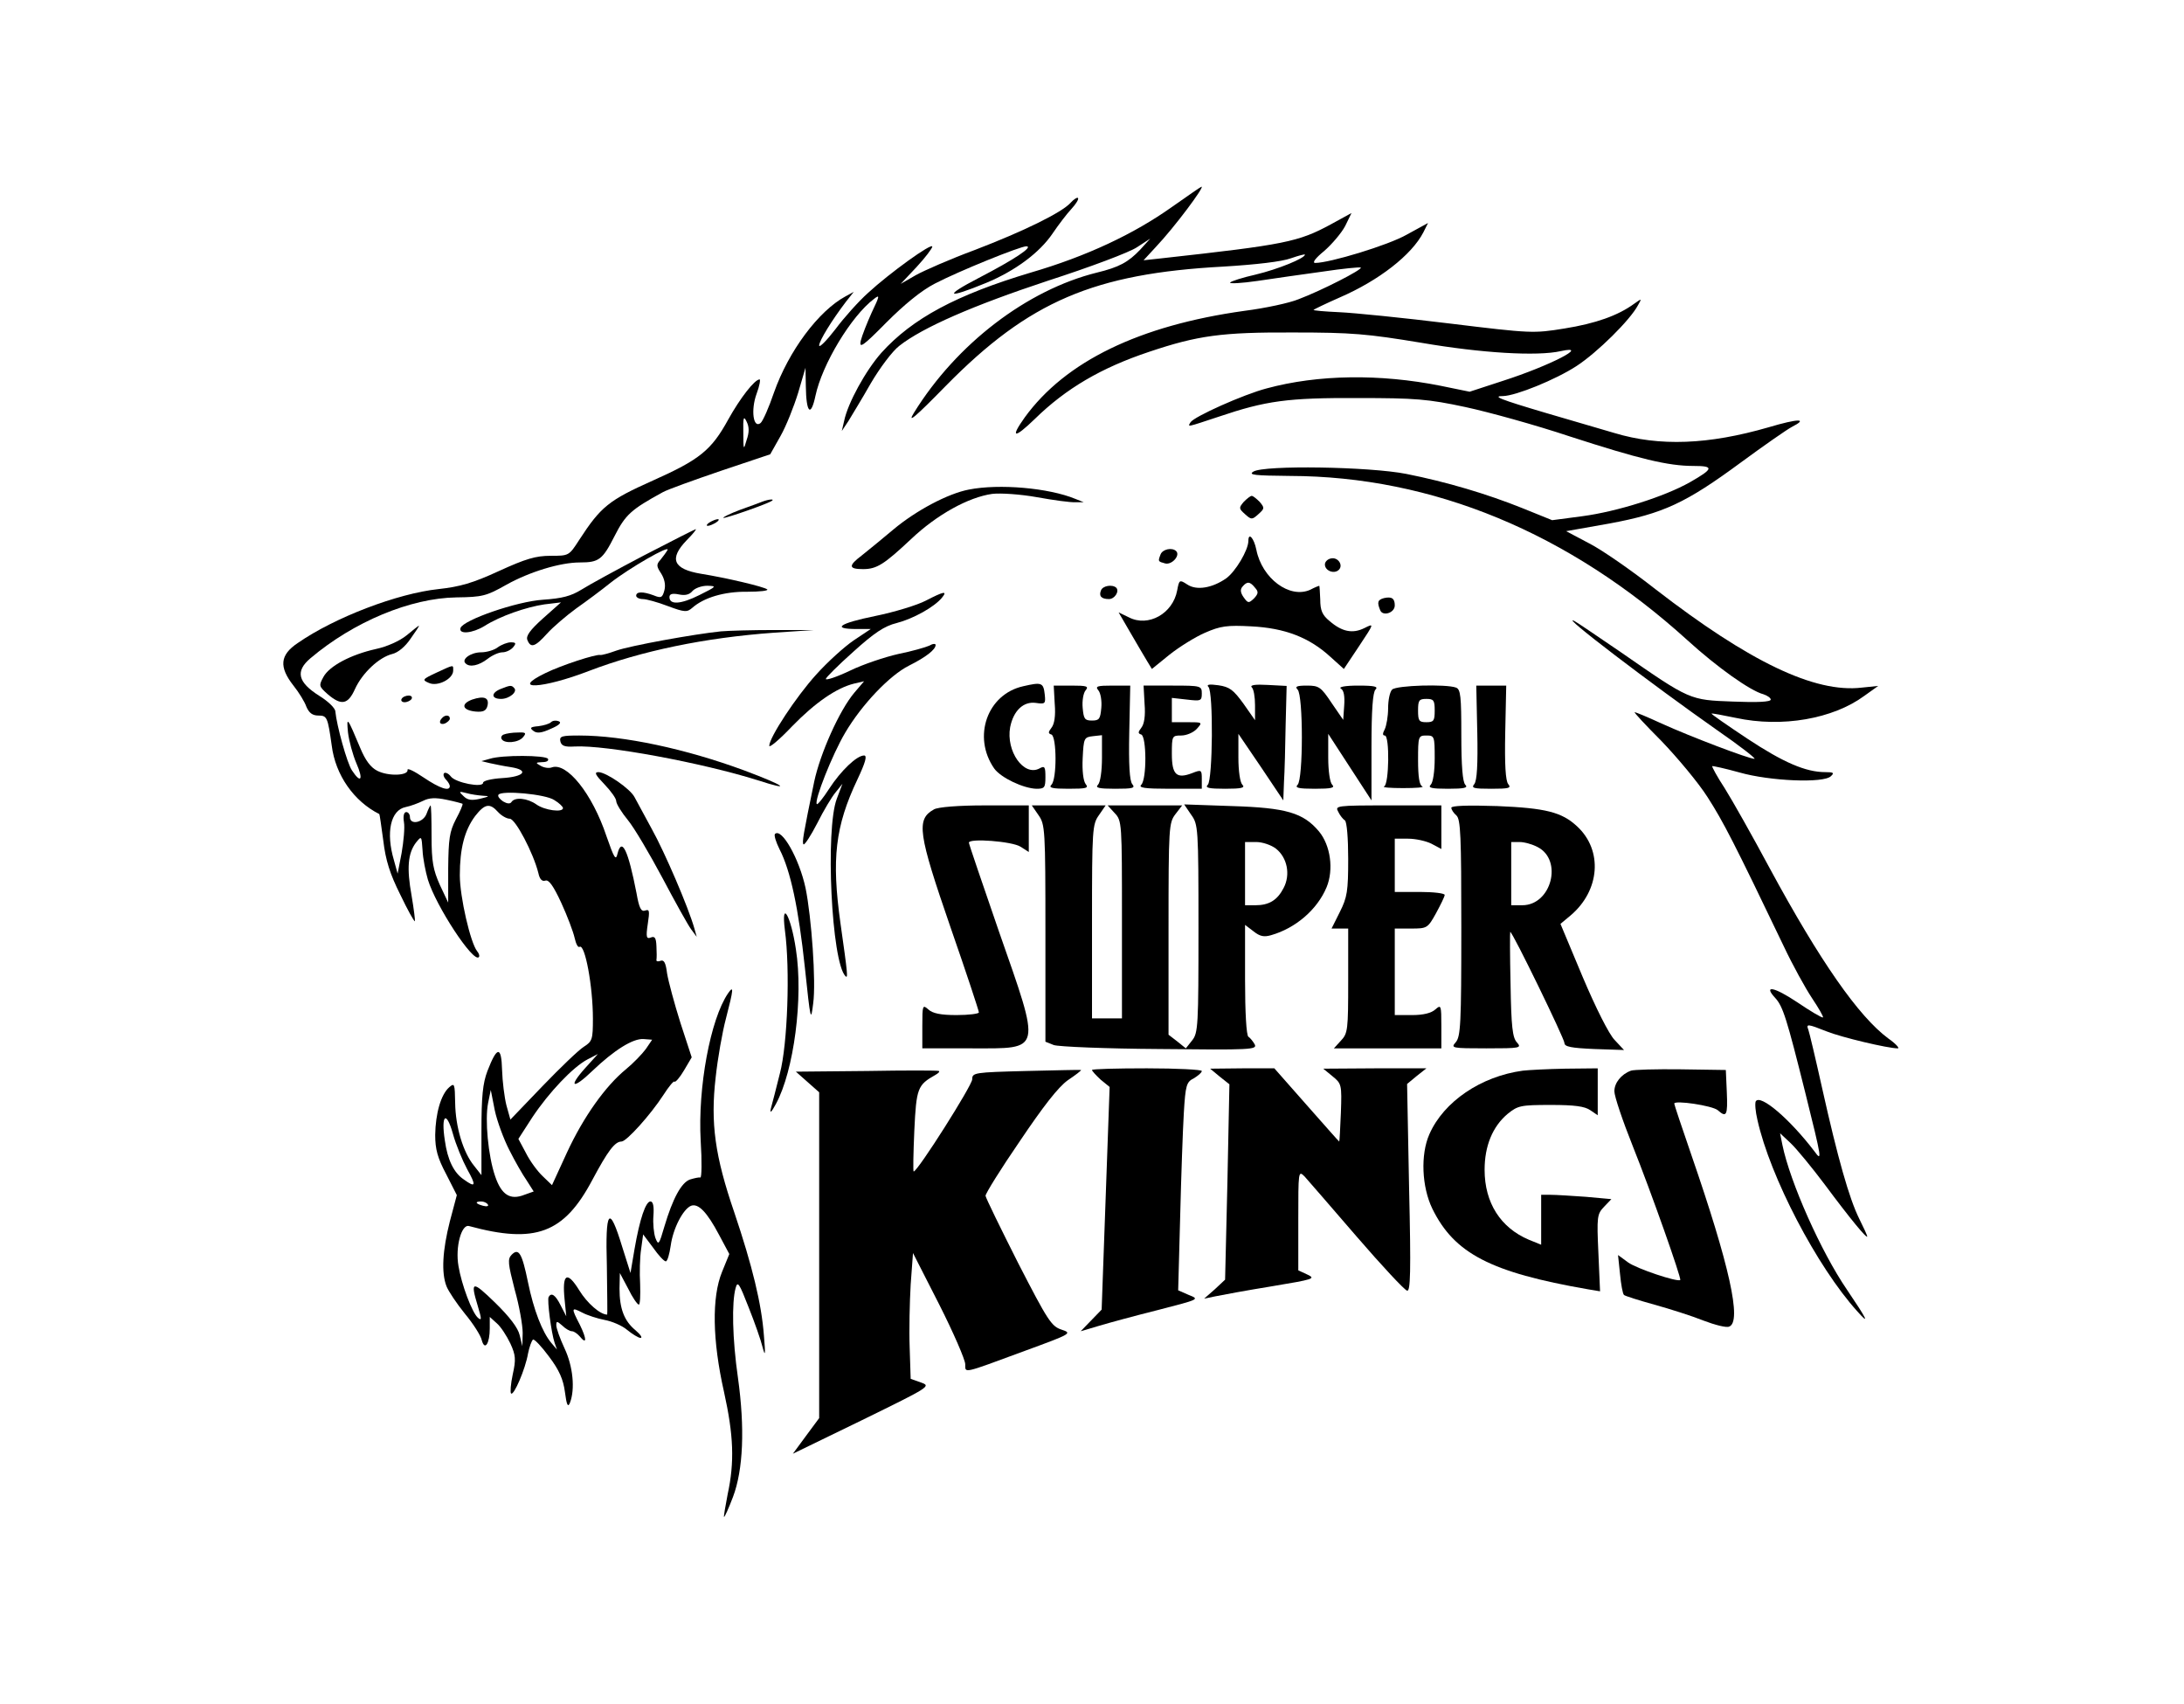 <?xml version="1.0" standalone="no"?>
<!DOCTYPE svg PUBLIC "-//W3C//DTD SVG 20010904//EN"
 "http://www.w3.org/TR/2001/REC-SVG-20010904/DTD/svg10.dtd">
<svg version="1.0" xmlns="http://www.w3.org/2000/svg"
 width="50px" height="39px" viewBox="0 0 512 512"
 preserveAspectRatio="xMidYMid meet">

<g transform="translate(0,512) scale(0.1,-0.1)"
fill="#000000" stroke="none">
<path d="M2800 4498 c-114 -81 -256 -148 -424 -197 -224 -67 -356 -138 -449
-241 -47 -53 -101 -151 -112 -205 l-7 -30 20 30 c10 17 41 67 67 113 27 46 65
97 86 113 70 55 221 121 448 196 124 40 244 85 266 100 l40 26 -30 -33 c-36
-38 -64 -53 -130 -69 -210 -52 -422 -214 -550 -421 -21 -34 1 -16 96 81 250
254 445 337 834 358 99 6 176 15 203 25 23 8 42 13 42 11 0 -11 -81 -44 -148
-60 -40 -9 -74 -20 -77 -24 -2 -4 35 -2 83 5 48 7 136 20 196 28 60 9 111 14
114 12 5 -6 -118 -69 -187 -95 -26 -11 -100 -27 -163 -35 -316 -44 -538 -152
-660 -320 -45 -63 -32 -65 30 -5 94 92 200 154 344 202 146 49 218 59 433 58
176 0 222 -4 385 -31 181 -31 348 -41 419 -25 91 20 -33 -44 -173 -89 l-101
-33 -88 18 c-181 36 -367 34 -522 -8 -69 -18 -219 -85 -229 -102 -9 -15 -12
-15 85 17 142 48 207 57 419 56 172 0 210 -3 322 -27 70 -15 211 -54 313 -88
210 -68 296 -89 373 -89 62 0 61 -8 -11 -49 -76 -43 -218 -88 -323 -102 l-91
-12 -89 36 c-107 43 -228 79 -349 103 -111 22 -428 27 -460 7 -16 -10 3 -12
110 -13 429 -1 839 -171 1195 -494 89 -81 189 -152 228 -162 12 -4 22 -11 22
-16 0 -7 -40 -9 -113 -6 -131 5 -128 3 -337 148 -69 47 -132 90 -140 94 -50
25 231 -189 429 -328 68 -47 118 -86 112 -86 -17 0 -193 67 -279 106 -41 19
-77 34 -81 34 -3 0 33 -39 81 -87 47 -49 110 -124 138 -168 47 -73 81 -139
230 -450 26 -55 64 -124 84 -154 20 -30 35 -56 33 -58 -3 -2 -38 19 -78 46
-69 46 -102 52 -66 13 24 -26 35 -62 91 -286 50 -201 51 -208 27 -175 -74 97
-162 172 -176 150 -3 -6 -1 -31 5 -56 38 -171 179 -441 300 -575 39 -44 30
-25 -31 65 -78 114 -171 323 -194 435 l-7 35 32 -30 c17 -16 64 -73 103 -125
75 -101 127 -164 127 -155 0 3 -11 27 -24 53 -30 60 -65 184 -111 390 -20 90
-39 170 -42 178 -7 18 -3 18 55 -5 45 -18 184 -51 214 -51 6 0 -6 14 -29 30
-89 66 -205 232 -356 511 -52 97 -113 205 -135 240 -23 35 -39 65 -38 67 2 1
39 -7 82 -19 91 -26 254 -33 275 -11 11 10 7 12 -17 12 -59 0 -126 29 -235
101 -60 40 -108 73 -107 75 2 1 35 -5 73 -13 139 -30 292 -3 386 66 l42 30
-49 -5 c-142 -17 -339 78 -621 296 -70 55 -159 117 -198 137 l-70 37 130 23
c162 30 229 61 396 184 68 50 137 98 152 106 51 26 21 26 -70 -1 -180 -52
-327 -58 -463 -17 -36 10 -128 38 -205 60 -142 42 -163 51 -129 51 38 1 157
49 220 90 63 41 162 139 185 183 12 21 12 21 -12 4 -48 -35 -115 -59 -209 -74
-93 -15 -99 -15 -345 15 -138 17 -287 32 -332 34 -44 2 -79 5 -77 7 2 2 37 19
78 37 118 51 217 128 252 196 l14 28 -64 -35 c-56 -32 -232 -85 -275 -85 -10
0 0 14 27 36 23 20 52 54 63 75 l19 39 -62 -34 c-98 -53 -137 -61 -508 -102
l-55 -6 36 39 c57 60 150 185 138 182 -2 0 -42 -28 -89 -61z"/>
<path d="M2496 4511 c-27 -30 -142 -86 -288 -142 -73 -27 -153 -62 -178 -76
l-45 -26 48 51 c26 28 47 56 47 61 0 13 -128 -79 -193 -139 -28 -25 -72 -74
-98 -109 -27 -35 -49 -57 -49 -49 0 14 39 77 81 132 l23 29 -24 -13 c-82 -44
-172 -165 -216 -290 -15 -44 -33 -85 -40 -91 -22 -18 -30 39 -12 88 9 24 12
43 9 43 -15 0 -59 -57 -94 -120 -51 -93 -86 -121 -227 -184 -132 -59 -156 -78
-221 -178 -31 -48 -31 -48 -86 -48 -45 0 -75 -9 -156 -46 -78 -36 -117 -47
-181 -54 -123 -13 -312 -85 -423 -162 -54 -36 -57 -72 -13 -128 16 -20 34 -49
39 -64 8 -18 18 -26 36 -26 26 0 28 -5 40 -90 11 -89 67 -168 143 -206 1 0 6
-36 12 -80 7 -59 20 -100 51 -162 22 -46 42 -82 44 -80 1 2 -3 36 -10 77 -15
83 -11 127 13 159 17 21 17 21 20 -23 1 -24 9 -64 16 -88 24 -79 136 -250 153
-233 3 3 1 11 -5 18 -20 25 -52 163 -52 228 0 80 14 135 46 178 29 37 44 40
69 12 10 -11 26 -20 35 -20 17 0 71 -103 86 -163 4 -19 11 -26 21 -23 10 4 24
-15 48 -67 18 -39 36 -87 40 -105 4 -18 10 -30 15 -27 16 10 40 -118 40 -216
0 -62 -2 -68 -27 -84 -16 -10 -71 -63 -125 -119 l-96 -100 -12 43 c-6 24 -12
72 -13 106 -2 73 -15 72 -44 -3 -14 -37 -18 -76 -18 -180 l0 -133 -22 28 c-33
40 -56 117 -57 189 -1 58 -2 61 -18 47 -25 -22 -41 -79 -42 -143 0 -43 7 -69
33 -118 l32 -63 -21 -79 c-22 -87 -26 -154 -10 -195 6 -15 30 -51 55 -82 25
-30 48 -66 51 -80 9 -33 24 -10 24 36 l0 34 21 -19 c12 -10 30 -38 41 -61 16
-35 17 -48 7 -93 -6 -28 -8 -54 -5 -57 8 -8 43 73 51 120 4 20 11 39 15 42 4
2 26 -21 48 -51 31 -41 43 -69 48 -107 5 -39 9 -47 15 -32 16 41 9 110 -16
163 -14 30 -25 61 -25 70 0 13 2 13 18 -1 10 -10 23 -17 29 -17 6 0 16 -7 23
-15 22 -27 22 -9 1 34 -27 52 -26 54 7 37 15 -8 46 -18 67 -22 22 -4 53 -17
68 -30 16 -13 34 -24 40 -24 7 0 0 10 -15 23 -34 28 -48 65 -48 125 l1 47 25
-47 c13 -27 28 -48 32 -48 4 0 5 28 4 61 -2 34 -1 81 3 106 l6 44 30 -40 c16
-23 33 -41 38 -41 5 0 11 21 15 48 7 51 37 109 61 119 22 8 48 -19 84 -87 l31
-58 -22 -54 c-31 -76 -29 -205 6 -360 29 -131 32 -211 11 -308 -7 -36 -12 -66
-11 -68 2 -1 14 26 27 60 31 82 36 207 15 358 -17 118 -19 227 -7 270 6 22 11
14 39 -58 18 -45 37 -99 42 -120 8 -30 9 -23 4 35 -7 95 -35 210 -89 370 -58
169 -72 268 -56 406 6 56 20 136 31 177 23 89 24 101 6 75 -53 -78 -91 -283
-82 -443 4 -62 3 -111 -1 -110 -4 1 -18 -2 -31 -6 -26 -9 -52 -57 -77 -141
-16 -55 -18 -58 -27 -35 -5 14 -8 44 -6 68 2 27 -1 42 -9 42 -14 0 -32 -51
-48 -144 l-12 -71 -25 79 c-39 128 -51 113 -46 -58 1 -80 2 -146 1 -146 -21 0
-60 34 -84 73 -37 60 -52 50 -44 -28 l5 -50 -17 33 c-16 32 -28 39 -36 25 -5
-9 8 -108 18 -138 l7 -20 -17 20 c-27 32 -53 99 -70 182 -18 88 -28 104 -49
83 -13 -13 -11 -27 9 -105 14 -49 24 -108 24 -130 l-1 -40 -8 33 c-5 22 -30
55 -74 98 -69 67 -75 66 -52 -10 12 -40 12 -45 1 -36 -18 15 -50 101 -59 156
-10 57 9 127 32 120 199 -54 285 -22 370 138 47 88 68 116 88 116 15 0 87 80
126 140 16 25 31 43 33 40 3 -3 16 12 29 34 l23 39 -34 104 c-18 57 -36 124
-40 148 -4 32 -9 42 -20 38 -7 -3 -13 -2 -12 3 1 5 1 23 0 41 -1 25 -5 31 -17
26 -13 -5 -15 1 -9 41 6 39 5 45 -8 40 -12 -4 -18 7 -26 53 -25 128 -44 169
-57 118 -5 -22 -10 -14 -33 52 -43 129 -120 224 -165 207 -8 -3 -23 -1 -33 5
-16 9 -16 10 5 11 13 0 20 4 17 10 -7 11 -138 12 -175 0 l-25 -7 25 -6 c14 -3
42 -9 63 -12 57 -9 41 -29 -26 -33 -32 -2 -57 -8 -57 -14 0 -16 -83 0 -97 19
-7 9 -16 13 -20 10 -4 -4 -1 -13 5 -19 7 -7 12 -16 12 -20 0 -17 -30 -7 -79
26 -28 19 -49 29 -48 23 3 -18 -58 -20 -91 -3 -20 10 -36 32 -51 68 -39 93
-42 98 -37 47 3 -25 14 -66 25 -92 22 -50 14 -63 -13 -22 -15 22 -46 135 -50
177 0 10 -22 31 -48 47 -65 41 -73 74 -27 113 130 110 301 181 439 183 78 1
90 4 150 38 70 39 162 67 221 67 57 0 68 8 104 79 33 65 50 80 145 132 14 8
92 36 174 64 l149 50 31 55 c17 30 40 88 53 130 l22 75 1 -55 c1 -81 15 -95
29 -29 20 94 107 239 176 291 18 14 17 9 -7 -41 -14 -31 -29 -69 -33 -85 -5
-24 6 -17 77 55 54 54 105 96 146 117 71 37 256 112 275 112 22 -1 -37 -40
-143 -95 -108 -56 -97 -64 22 -15 87 36 161 91 200 149 17 25 42 58 56 73 14
15 23 30 20 33 -2 3 -13 -4 -22 -14z m-974 -713 c-9 -32 -10 -31 -10 22 -1 46
1 52 10 33 8 -16 8 -32 0 -55z m-792 -1069 c21 -1 19 -2 -9 -9 -26 -6 -38 -4
-50 8 -15 14 -14 15 9 9 14 -4 36 -7 50 -8z m214 -13 c15 -9 26 -20 26 -24 0
-14 -55 -7 -80 11 -27 19 -65 23 -75 7 -4 -6 -13 -5 -25 2 -10 7 -17 15 -14
20 9 14 142 2 168 -16z m-276 -11 c2 -2 -7 -23 -20 -47 -19 -37 -22 -58 -23
-147 l0 -103 -25 53 c-20 45 -25 69 -25 147 0 50 -1 92 -3 92 -1 0 -7 -11 -12
-25 -10 -27 -50 -35 -50 -10 0 8 -5 15 -11 15 -7 0 -10 -12 -7 -30 3 -17 -1
-58 -7 -93 l-12 -62 -11 40 c-25 84 -10 151 35 160 15 3 39 12 53 19 18 9 37
10 70 3 25 -5 46 -11 48 -12z m551 -737 c-11 -15 -38 -43 -60 -61 -61 -50
-127 -142 -177 -250 l-45 -98 -28 27 c-15 14 -38 45 -50 69 l-23 43 42 65 c50
75 122 151 166 174 l31 16 -38 -42 c-53 -59 -37 -65 21 -9 66 63 122 98 154
96 l26 -2 -19 -28z m-410 -304 c16 -32 40 -74 52 -91 l21 -33 -28 -10 c-43
-17 -69 0 -88 56 -21 61 -31 170 -21 220 l8 39 12 -61 c7 -33 27 -87 44 -120z
m-127 -57 c28 -50 26 -57 -10 -31 -30 20 -49 59 -57 117 -12 77 4 92 24 21 9
-33 29 -81 43 -107z m62 -106 c4 -5 -3 -7 -14 -4 -23 6 -26 13 -6 13 8 0 17
-4 20 -9z"/>
<path d="M2190 3649 c-63 -12 -159 -63 -227 -120 -32 -27 -75 -62 -95 -78 -41
-31 -40 -41 4 -41 41 0 63 14 144 90 78 74 173 126 244 136 25 3 85 -1 135
-10 50 -9 101 -16 115 -15 l25 0 -25 10 c-80 33 -229 46 -320 28z"/>
<path d="M3016 3612 c-15 -18 -15 -20 4 -37 19 -17 21 -17 40 0 19 17 19 19 4
37 -10 10 -20 18 -24 18 -4 0 -14 -8 -24 -18z"/>
<path d="M1570 3613 c-8 -3 -39 -15 -68 -25 -29 -11 -52 -22 -50 -24 4 -3 139
44 147 52 6 5 -10 4 -29 -3z"/>
<path d="M1410 3550 c-8 -5 -10 -10 -5 -10 6 0 17 5 25 10 8 5 11 10 5 10 -5
0 -17 -5 -25 -10z"/>
<path d="M1215 3452 c-82 -43 -168 -90 -190 -104 -31 -19 -57 -26 -115 -30
-79 -5 -240 -61 -248 -85 -6 -20 36 -16 72 6 47 30 126 57 180 65 l50 6 -54
-48 c-39 -35 -52 -53 -47 -65 10 -25 23 -21 59 19 18 20 58 54 88 76 30 21 77
56 103 77 56 44 181 116 171 98 -4 -7 -13 -19 -21 -29 -13 -14 -12 -20 2 -41
10 -16 14 -34 10 -50 -6 -23 -10 -25 -32 -16 -32 12 -53 12 -53 -1 0 -5 9 -10
20 -10 10 0 44 -9 75 -21 51 -19 58 -19 74 -5 34 30 95 49 165 48 37 0 64 3
60 7 -9 8 -124 35 -199 47 -84 14 -97 45 -43 101 18 18 30 33 27 33 -2 0 -71
-35 -154 -78z m165 -120 c-56 -28 -90 -30 -90 -6 0 9 8 12 28 8 19 -4 32 -1
41 10 8 9 28 16 45 16 29 -1 28 -2 -24 -28z"/>
<path d="M3030 3495 c0 -28 -39 -93 -67 -113 -42 -29 -89 -37 -117 -18 -23 15
-24 14 -30 -18 -13 -70 -87 -111 -145 -81 l-31 15 36 -62 c20 -35 43 -73 50
-85 l14 -23 53 43 c29 23 77 53 107 66 46 20 66 23 139 19 100 -5 174 -33 238
-92 l40 -36 46 69 c45 68 46 69 16 54 -36 -18 -68 -11 -105 21 -22 18 -28 32
-28 65 -1 22 -2 41 -3 41 -1 0 -14 -5 -27 -12 -62 -28 -145 34 -162 120 -7 35
-24 54 -24 27z m20 -141 c11 -12 10 -18 -3 -32 -16 -15 -18 -15 -31 3 -10 14
-11 24 -4 32 14 17 23 16 38 -3z"/>
<path d="M2766 3454 c-8 -21 -8 -21 14 -27 20 -5 46 24 33 37 -12 12 -41 6
-47 -10z"/>
<path d="M3278 3442 c-10 -2 -18 -10 -18 -18 0 -19 28 -30 42 -16 14 14 -3 39
-24 34z"/>
<path d="M2587 3346 c-7 -17 1 -26 24 -26 17 0 32 23 22 34 -12 11 -41 6 -46
-8z"/>
<path d="M2060 3315 c-25 -13 -93 -34 -152 -46 -108 -22 -132 -39 -55 -39 l42
0 -51 -34 c-28 -19 -79 -65 -113 -103 -60 -66 -141 -189 -141 -214 0 -7 31 19
68 58 70 72 134 116 187 129 l30 7 -29 -34 c-45 -53 -103 -183 -121 -268 -33
-160 -37 -183 -32 -188 3 -3 22 26 41 63 19 38 44 80 56 94 l20 25 -17 -45
c-35 -92 -16 -491 26 -533 8 -8 7 4 -15 159 -27 193 -16 291 51 432 24 51 30
72 20 72 -22 0 -70 -46 -105 -100 -18 -28 -35 -49 -37 -46 -9 9 47 150 85 214
50 85 134 173 192 202 50 25 80 48 80 62 0 5 -9 4 -19 -2 -11 -5 -53 -17 -93
-25 -40 -9 -106 -31 -145 -50 -40 -19 -73 -30 -73 -25 0 4 37 41 83 82 62 56
93 77 130 86 50 13 113 48 136 76 18 22 5 19 -49 -9z"/>
<path d="M3438 3323 c-19 -5 -22 -12 -12 -36 7 -20 44 -9 44 14 0 21 -9 27
-32 22z"/>
<path d="M500 3211 c-21 -17 -59 -34 -92 -41 -76 -17 -140 -51 -158 -84 -14
-26 -14 -28 13 -52 41 -35 61 -31 82 16 22 48 72 95 112 105 17 4 39 22 55 46
15 21 27 39 25 39 -1 0 -18 -13 -37 -29z"/>
<path d="M1445 3223 c-79 -8 -273 -43 -315 -58 -22 -8 -44 -14 -48 -13 -13 3
-117 -31 -164 -54 -110 -53 -10 -48 130 6 157 60 348 100 557 115 l120 8 -120
0 c-66 0 -138 -2 -160 -4z"/>
<path d="M774 3175 c-10 -8 -33 -15 -50 -15 -31 0 -60 -21 -47 -33 12 -13 40
-7 66 13 14 11 34 20 45 20 11 0 25 7 32 15 10 12 9 15 -7 15 -10 0 -28 -7
-39 -15z"/>
<path d="M590 3099 c-43 -20 -44 -22 -23 -31 26 -12 73 12 73 37 0 18 4 19
-50 -6z"/>
<path d="M2353 3058 c-108 -24 -153 -152 -87 -247 20 -28 88 -60 127 -61 24 0
27 3 27 35 0 31 -2 35 -18 26 -47 -25 -101 52 -88 124 10 50 40 78 77 73 28
-4 30 -3 27 25 -4 36 -9 38 -65 25z"/>
<path d="M2910 3056 c15 -15 13 -279 -2 -294 -9 -9 2 -12 52 -12 50 0 61 3 52
12 -7 7 -12 41 -12 82 l0 71 68 -100 67 -100 2 55 c2 30 4 108 5 172 l3 117
-57 3 c-36 2 -54 0 -48 -7 6 -5 10 -29 10 -54 l0 -45 -35 50 c-30 41 -41 50
-75 55 -28 4 -37 2 -30 -5z"/>
<path d="M783 3050 c-30 -12 -29 -30 1 -30 25 0 51 22 39 33 -8 9 -12 8 -40
-3z"/>
<path d="M2448 3005 c3 -36 -1 -61 -10 -72 -10 -13 -10 -17 0 -20 16 -6 17
-134 0 -151 -9 -9 2 -12 51 -12 54 0 62 2 52 14 -7 9 -11 40 -9 78 3 60 4 63
31 66 l27 3 0 -68 c0 -40 -5 -74 -12 -81 -9 -9 2 -12 51 -12 54 0 62 2 52 14
-8 10 -11 58 -9 155 l3 141 -54 0 c-45 0 -52 -2 -42 -14 7 -8 11 -32 9 -53 -3
-33 -6 -38 -28 -38 -22 0 -25 5 -28 38 -2 21 2 45 9 53 10 12 3 14 -42 14
l-54 0 3 -55z"/>
<path d="M2718 3005 c3 -36 -1 -61 -10 -72 -10 -13 -10 -17 0 -20 16 -6 17
-134 0 -151 -9 -9 10 -12 85 -12 l97 0 0 29 c0 28 -1 29 -29 18 -47 -18 -61
-5 -61 58 0 54 1 55 28 55 16 0 37 9 47 20 18 20 17 20 -28 20 l-47 0 0 36 0
37 45 -5 c42 -5 45 -4 45 18 0 23 -2 24 -87 24 l-88 0 3 -55z"/>
<path d="M3178 3048 c17 -17 17 -269 0 -286 -9 -9 2 -12 52 -12 50 0 61 3 52
12 -7 7 -12 41 -12 82 l0 71 65 -100 65 -100 0 161 c0 111 4 164 12 172 9 9
-2 12 -52 12 -39 0 -60 -4 -52 -9 9 -5 12 -23 10 -51 l-3 -43 -35 51 c-32 48
-38 52 -74 52 -31 0 -37 -3 -28 -12z"/>
<path d="M3462 3048 c-7 -7 -12 -32 -12 -56 0 -24 -5 -52 -10 -63 -7 -13 -7
-19 0 -19 15 0 13 -147 -2 -153 -7 -3 19 -5 57 -5 39 0 64 2 58 5 -9 3 -13 29
-13 79 0 72 1 74 25 74 24 0 25 -2 25 -68 0 -40 -5 -73 -12 -80 -9 -9 2 -12
52 -12 50 0 61 3 52 12 -8 8 -12 56 -12 149 0 116 -2 138 -16 143 -29 11 -179
7 -192 -6z m128 -63 c0 -31 -3 -35 -25 -35 -22 0 -25 4 -25 35 0 31 3 35 25
35 22 0 25 -4 25 -35z"/>
<path d="M3718 2919 c2 -97 -1 -145 -9 -155 -10 -12 -2 -14 51 -14 53 0 61 2
51 14 -8 10 -11 58 -9 155 l3 141 -45 0 -45 0 3 -141z"/>
<path d="M485 3020 c-3 -5 1 -10 9 -10 8 0 18 5 21 10 3 6 -1 10 -9 10 -8 0
-18 -4 -21 -10z"/>
<path d="M697 3018 c-35 -13 -30 -32 10 -36 23 -2 32 2 36 17 6 25 -10 31 -46
19z"/>
<path d="M607 2963 c-12 -12 -7 -22 8 -17 8 4 15 10 15 15 0 11 -14 12 -23 2z"/>
<path d="M934 2950 c-5 -5 -22 -10 -38 -12 -24 -2 -27 -5 -15 -14 10 -8 24 -7
52 6 26 11 34 19 24 23 -8 3 -18 2 -23 -3z"/>
<path d="M792 2913 c-6 -2 -10 -9 -6 -14 8 -14 50 -11 64 6 11 13 8 15 -16 14
-16 0 -35 -3 -42 -6z"/>
<path d="M962 2893 c3 -14 13 -18 43 -16 94 5 383 -49 549 -101 108 -35 84
-17 -39 29 -176 65 -363 105 -496 105 -52 0 -60 -2 -57 -17z"/>
<path d="M1095 2763 c19 -20 35 -42 35 -50 0 -8 16 -34 35 -57 19 -23 65 -101
104 -174 38 -72 77 -142 86 -154 l17 -23 -7 25 c-18 64 -90 231 -128 299 -23
42 -46 85 -52 96 -13 25 -84 74 -108 75 -14 0 -10 -8 18 -37z"/>
<path d="M2085 2688 c-54 -30 -48 -71 50 -355 47 -135 85 -250 85 -255 0 -4
-30 -8 -67 -8 -48 0 -72 5 -85 17 -17 15 -18 13 -18 -50 l0 -67 150 0 c211 0
208 -14 80 352 -49 142 -90 262 -90 266 0 14 130 4 155 -12 l25 -16 0 70 0 70
-132 0 c-80 0 -141 -5 -153 -12z"/>
<path d="M2399 2671 c20 -28 21 -42 21 -355 l0 -326 25 -10 c14 -5 157 -11
319 -12 274 -3 293 -2 285 14 -5 9 -14 20 -19 23 -6 4 -10 73 -10 171 l0 165
25 -19 c20 -16 32 -18 53 -12 74 21 139 77 167 144 22 53 12 126 -23 168 -47
56 -99 71 -261 76 l-144 5 21 -31 c21 -29 22 -38 22 -342 0 -290 -1 -314 -19
-336 l-19 -24 -26 21 -26 20 0 318 c0 307 1 319 21 345 l20 26 -112 0 -112 0
21 -23 c22 -23 22 -29 22 -320 l0 -297 -45 0 -45 0 0 291 c0 278 1 292 21 320
l20 29 -111 0 -111 0 20 -29z m714 -101 c34 -27 44 -78 23 -118 -19 -37 -44
-52 -85 -52 l-31 0 0 95 0 95 34 0 c18 0 45 -9 59 -20z"/>
<path d="M3300 2681 c5 -11 15 -23 20 -26 6 -4 10 -54 10 -116 0 -97 -3 -115
-25 -159 l-25 -50 25 0 25 0 0 -157 c0 -147 -1 -158 -22 -180 l-21 -23 161 0
162 0 0 67 c0 63 -1 65 -18 50 -12 -11 -36 -17 -70 -17 l-52 0 0 130 0 130 49
0 c48 0 50 1 75 46 14 26 26 50 26 55 0 5 -34 9 -75 9 l-75 0 0 80 0 80 40 0
c23 0 54 -7 70 -15 l30 -16 0 66 0 65 -160 0 c-156 0 -160 -1 -150 -19z"/>
<path d="M3640 2693 c0 -6 7 -16 15 -23 13 -11 15 -61 15 -338 0 -289 -2 -327
-17 -344 -15 -17 -12 -18 92 -18 103 0 107 1 92 18 -13 14 -17 47 -19 175 -2
86 -2 157 -1 157 7 0 163 -321 163 -334 0 -11 20 -15 90 -18 l89 -3 -28 30
c-17 17 -57 97 -96 189 l-67 160 30 25 c89 75 98 196 20 268 -46 43 -95 55
-240 61 -90 3 -138 1 -138 -5z m259 -118 c77 -39 42 -175 -46 -175 l-33 0 0
95 0 95 25 0 c15 0 39 -7 54 -15z"/>
<path d="M1607 2614 c-3 -4 3 -24 14 -46 33 -64 57 -177 76 -355 17 -161 18
-165 25 -108 9 64 -5 259 -23 347 -19 88 -72 182 -92 162z"/>
<path d="M1637 2325 c16 -118 8 -343 -15 -430 -11 -44 -23 -91 -27 -105 -4
-17 1 -13 15 13 54 99 83 319 60 465 -15 101 -45 152 -33 57z"/>
<path d="M1882 1902 l-212 -2 35 -31 35 -31 0 -489 0 -490 -40 -54 -39 -53
208 101 c204 100 208 102 177 113 l-31 11 -3 94 c-2 52 0 137 3 189 l7 95 79
-155 c43 -85 78 -166 78 -179 1 -27 -13 -31 179 40 142 52 143 53 110 64 -30
10 -41 27 -130 200 -53 105 -97 195 -98 202 0 7 46 81 103 164 70 104 115 162
144 183 24 16 42 30 40 31 -1 1 -75 -1 -164 -3 -157 -4 -163 -5 -163 -25 0
-18 -164 -277 -176 -277 -2 0 -1 55 2 123 6 128 10 137 63 167 9 5 14 10 11
12 -3 2 -101 2 -218 0z"/>
<path d="M2560 1905 c0 -3 12 -16 26 -29 l27 -22 -12 -335 -12 -334 -32 -33
-31 -32 54 16 c30 9 111 31 179 48 124 32 125 32 92 45 l-32 14 6 221 c3 122
8 262 11 312 5 84 8 93 30 104 13 8 24 17 24 22 0 4 -74 8 -165 8 -91 0 -165
-2 -165 -5z"/>
<path d="M2944 1885 l29 -23 -6 -294 -7 -293 -31 -29 -32 -28 34 7 c19 4 95
18 169 30 126 21 133 23 108 35 l-28 13 0 151 c0 147 0 150 19 131 10 -11 80
-92 156 -180 76 -88 144 -161 152 -163 10 -3 12 53 6 309 l-6 312 29 24 29 23
-155 0 -155 -1 28 -23 c27 -22 28 -25 25 -109 -2 -48 -4 -87 -5 -87 -1 0 -45
50 -98 110 l-97 110 -96 0 -97 -1 29 -24z"/>
<path d="M3855 1903 c-126 -17 -238 -93 -281 -191 -27 -61 -23 -158 9 -224 66
-134 174 -191 468 -242 l36 -6 -5 115 c-5 109 -4 117 17 139 l22 23 -77 7
c-42 3 -90 6 -106 6 l-28 0 0 -75 0 -75 -37 15 c-85 36 -133 111 -133 210 0
72 24 130 69 168 31 25 39 27 130 27 71 0 102 -4 119 -16 l22 -15 0 70 0 71
-97 -1 c-54 -1 -111 -4 -128 -6z"/>
<path d="M4180 1903 c-30 -11 -50 -37 -50 -62 0 -15 25 -89 55 -164 56 -140
147 -398 143 -403 -8 -7 -131 34 -157 53 l-30 22 6 -57 c3 -31 8 -60 12 -63 3
-3 44 -16 91 -29 47 -13 113 -34 148 -48 34 -13 69 -22 77 -18 39 14 1 184
-114 517 -28 81 -51 150 -51 153 0 11 115 -6 131 -20 26 -23 30 -16 27 54 l-3
67 -135 2 c-74 1 -142 -1 -150 -4z"/>
</g>
</svg>
